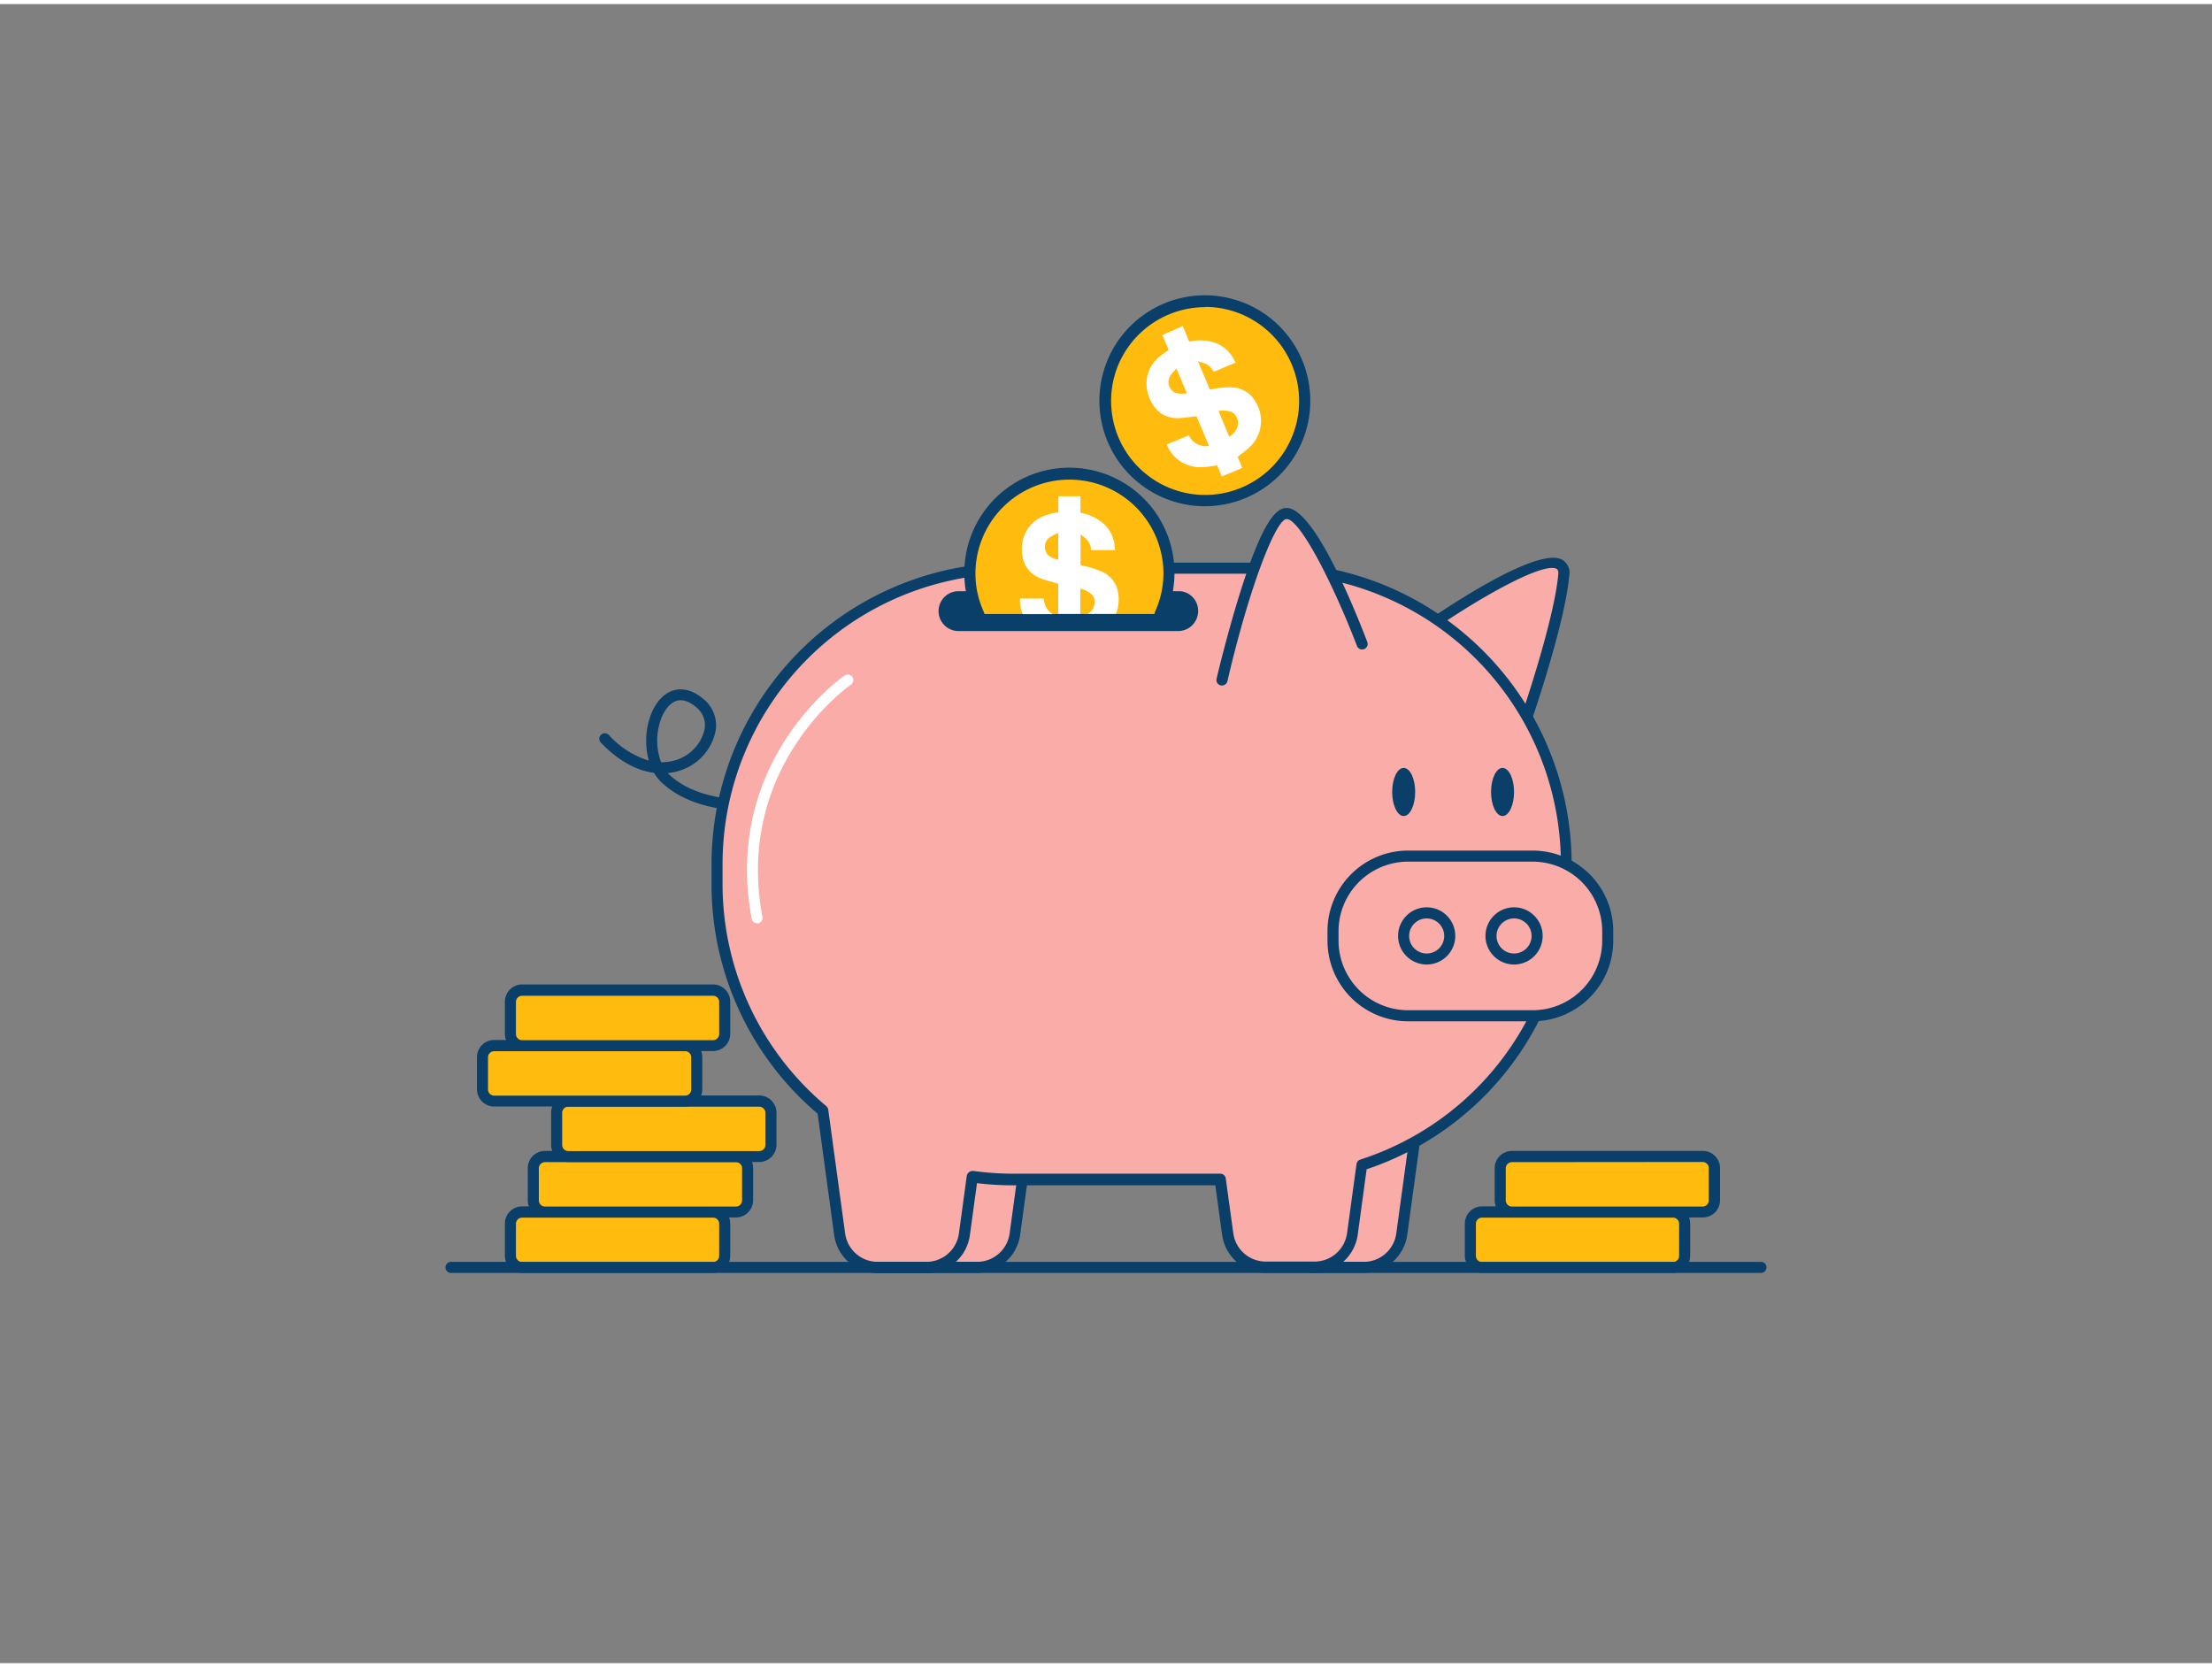 <svg xmlns="http://www.w3.org/2000/svg" viewBox="0 0 400 300" width="406" height="306" class="illustration styles_illustrationTablet__1DWOa"><rect x="0" y="0" width="400" height="300" fill="#808080" stroke="none"/><g id="_68_piggy_bank_outline" data-name="#68_piggy_bank_outline"><rect x="92.3" y="218.41" width="38.74" height="10.03" rx="2.11" transform="translate(223.35 446.85) rotate(-180)" fill="#ffbc0e"></rect><path d="M128.94,229.44H94.42a3.12,3.12,0,0,1-3.12-3.11v-5.81a3.12,3.12,0,0,1,3.12-3.11h34.52a3.12,3.12,0,0,1,3.11,3.11v5.81A3.11,3.11,0,0,1,128.94,229.44Zm-34.52-10a1.12,1.12,0,0,0-1.12,1.11v5.81a1.12,1.12,0,0,0,1.12,1.11h34.52a1.11,1.11,0,0,0,1.11-1.11v-5.81a1.11,1.11,0,0,0-1.11-1.11Z" fill="#093f68"></path><rect x="96.44" y="208.38" width="38.74" height="10.03" rx="2.11" transform="translate(231.63 426.79) rotate(-180)" fill="#ffbc0e"></rect><path d="M133.08,219.41H98.56a3.12,3.12,0,0,1-3.12-3.11v-5.81a3.12,3.12,0,0,1,3.12-3.11h34.52a3.12,3.12,0,0,1,3.11,3.11v5.81A3.12,3.12,0,0,1,133.08,219.41Zm-34.52-10a1.12,1.12,0,0,0-1.12,1.11v5.81a1.12,1.12,0,0,0,1.12,1.11h34.52a1.11,1.11,0,0,0,1.11-1.11v-5.81a1.11,1.11,0,0,0-1.11-1.11Z" fill="#093f68"></path><rect x="100.66" y="198.35" width="38.74" height="10.03" rx="2.11" transform="translate(240.07 406.73) rotate(-180)" fill="#ffbc0e"></rect><path d="M137.29,209.38H102.77a3.12,3.12,0,0,1-3.11-3.11v-5.81a3.11,3.11,0,0,1,3.11-3.11h34.52a3.12,3.12,0,0,1,3.12,3.11v5.81A3.12,3.12,0,0,1,137.29,209.38Zm-34.52-10a1.11,1.11,0,0,0-1.11,1.11v5.81a1.11,1.11,0,0,0,1.11,1.11h34.52a1.12,1.12,0,0,0,1.12-1.11v-5.81a1.12,1.12,0,0,0-1.12-1.11Z" fill="#093f68"></path><rect x="87.25" y="188.32" width="38.74" height="10.03" rx="2.11" transform="translate(213.25 386.66) rotate(-180)" fill="#ffbc0e"></rect><path d="M123.88,199.35H89.36a3.12,3.12,0,0,1-3.11-3.11v-5.81a3.11,3.11,0,0,1,3.11-3.11h34.52a3.12,3.12,0,0,1,3.12,3.11v5.81A3.12,3.12,0,0,1,123.88,199.35Zm-34.52-10a1.11,1.11,0,0,0-1.11,1.11v5.81a1.11,1.11,0,0,0,1.11,1.11h34.52a1.12,1.12,0,0,0,1.12-1.11v-5.81a1.11,1.11,0,0,0-1.12-1.11Z" fill="#093f68"></path><rect x="92.3" y="178.28" width="38.74" height="10.03" rx="2.11" transform="translate(223.35 366.6) rotate(-180)" fill="#ffbc0e"></rect><path d="M128.94,189.32H94.42a3.12,3.12,0,0,1-3.12-3.12v-5.8a3.12,3.12,0,0,1,3.12-3.12h34.52a3.12,3.12,0,0,1,3.11,3.12v5.8A3.12,3.12,0,0,1,128.94,189.32Zm-34.52-10a1.12,1.12,0,0,0-1.12,1.12v5.8a1.12,1.12,0,0,0,1.12,1.12h34.52a1.12,1.12,0,0,0,1.11-1.12v-5.8a1.12,1.12,0,0,0-1.11-1.12Z" fill="#093f68"></path><path d="M135.31,145.87c-4.24,0-10.77-.77-15.38-4.85a8.18,8.18,0,0,1-1.66-2c-2.65-.35-6-1.72-9.62-5.47a1,1,0,0,1,1.44-1.39,16.08,16.08,0,0,0,7.24,4.64,13.59,13.59,0,0,1-.2-6.34c.67-3.24,2.37-5.61,4.55-6.32,1.29-.42,3.35-.45,5.82,1.78a6.07,6.07,0,0,1,1.77,6.09,9.54,9.54,0,0,1-6.83,6.74,9.92,9.92,0,0,1-1.68.31,5.66,5.66,0,0,0,.49.49c6.52,5.77,17.89,4.12,18,4.1a1,1,0,0,1,.3,2A31.94,31.94,0,0,1,135.31,145.87Zm-15.76-8.78a7.8,7.8,0,0,0,2.36-.3,7.61,7.61,0,0,0,5.41-5.28,4.11,4.11,0,0,0-1.16-4.14c-1.41-1.27-2.71-1.73-3.86-1.36-1.46.48-2.7,2.33-3.21,4.83A11.11,11.11,0,0,0,119.55,137.09Z" fill="#093f68"></path><path d="M256.53,113.76s27-19.06,26.19-10.53-6.77,26-6.77,26" fill="#FAACA8"></path><path d="M276,130.24a1,1,0,0,1-.33-.06,1,1,0,0,1-.62-1.27c.06-.17,6-17.46,6.73-25.77.07-.78-.18-.92-.26-1-2.36-1.37-14.24,5.24-24.37,12.4A1,1,0,0,1,256,113c3.61-2.56,21.87-15.17,26.52-12.51a2.74,2.74,0,0,1,1.25,2.87c-.76,8.56-6.58,25.53-6.83,26.25A1,1,0,0,1,276,130.24Z" fill="#093f68"></path><path d="M237.78,228.44h8.84a6.92,6.92,0,0,0,6.86-6l3.53-25.8H227.4l3.53,25.8A6.91,6.91,0,0,0,237.78,228.44Z" fill="#FAACA8"></path><path d="M246.62,229.44h-8.84a7.94,7.94,0,0,1-7.84-6.84l-3.53-25.8a1,1,0,0,1,.24-.79,1,1,0,0,1,.75-.35H257a1,1,0,0,1,.76.35,1,1,0,0,1,.24.79l-3.53,25.8A8,8,0,0,1,246.62,229.44Zm-18.07-31.78,3.37,24.66a5.94,5.94,0,0,0,5.86,5.12h8.84a5.94,5.94,0,0,0,5.87-5.12l3.37-24.66Z" fill="#093f68"></path><path d="M167.81,228.44h8.84a6.92,6.92,0,0,0,6.86-6l3.52-25.8h-29.6l3.53,25.8A6.9,6.9,0,0,0,167.81,228.44Z" fill="#FAACA8"></path><path d="M176.65,229.44h-8.84A8,8,0,0,1,160,222.6l-3.52-25.8a1,1,0,0,1,.24-.79,1,1,0,0,1,.75-.35H187a1,1,0,0,1,.76.35,1,1,0,0,1,.23.79l-3.52,25.8A8,8,0,0,1,176.65,229.44Zm-18.08-31.78L162,222.32a5.93,5.93,0,0,0,5.86,5.12h8.84a5.94,5.94,0,0,0,5.87-5.12l3.37-24.66Z" fill="#093f68"></path><path d="M183.13,102h46.6a53.47,53.47,0,0,1,53.47,53.47v3.61a53.49,53.49,0,0,1-37,50.87l-1.71,12.51a6.92,6.92,0,0,1-6.86,6h-8.84a6.92,6.92,0,0,1-6.86-6l-1.35-9.91H183.13a53.42,53.42,0,0,1-7.31-.51l-1.43,10.42a6.92,6.92,0,0,1-6.85,6H158.7a6.92,6.92,0,0,1-6.86-6l-3.06-22.41a53.34,53.34,0,0,1-19.12-41v-3.61A53.47,53.47,0,0,1,183.13,102Z" fill="#FAACA8"></path><path d="M237.66,229.44h-8.84A8,8,0,0,1,221,222.6l-1.23-9H183.13a55,55,0,0,1-6.46-.39l-1.29,9.44a7.94,7.94,0,0,1-7.84,6.84H158.7a8,8,0,0,1-7.85-6.84l-3-22a54.35,54.35,0,0,1-19.18-41.48v-3.61A54.53,54.53,0,0,1,183.13,101h46.6a54.53,54.53,0,0,1,54.47,54.47v3.61a54.32,54.32,0,0,1-37.07,51.62l-1.62,11.9A8,8,0,0,1,237.66,229.44ZM175.82,211H176a53.63,53.63,0,0,0,7.18.5h37.48a1,1,0,0,1,1,.87l1.36,9.9a5.93,5.93,0,0,0,5.86,5.12h8.84a5.94,5.94,0,0,0,5.87-5.12l1.71-12.51a1,1,0,0,1,.68-.81,52.34,52.34,0,0,0,36.28-49.92v-3.61A52.53,52.53,0,0,0,229.73,103h-46.6a52.53,52.53,0,0,0-52.47,52.47v3.61a52.39,52.39,0,0,0,18.76,40.2,1.05,1.05,0,0,1,.35.63l3.06,22.41a5.94,5.94,0,0,0,5.87,5.12h8.84a5.94,5.94,0,0,0,5.86-5.12l1.42-10.41a1,1,0,0,1,.39-.66A1,1,0,0,1,175.82,211Z" fill="#093f68"></path><rect x="241.05" y="154.07" width="49.68" height="28.87" rx="13.57" transform="translate(531.78 337.01) rotate(-180)" fill="#FAACA8"></rect><path d="M277.16,183.94H254.62a14.59,14.59,0,0,1-14.57-14.57v-1.73a14.59,14.59,0,0,1,14.57-14.57h22.54a14.59,14.59,0,0,1,14.57,14.57v1.73A14.59,14.59,0,0,1,277.16,183.94Zm-22.54-28.87a12.59,12.59,0,0,0-12.57,12.57v1.73a12.59,12.59,0,0,0,12.57,12.57h22.54a12.59,12.59,0,0,0,12.57-12.57v-1.73a12.59,12.59,0,0,0-12.57-12.57Z" fill="#093f68"></path><path d="M246.32,115.69s-9-23.59-13.65-23.59S221,122.21,221,122.21" fill="#FAACA8"></path><path d="M221,123.21l-.23,0A1,1,0,0,1,220,122c0-.07,1.79-7.64,4.11-15.12,4.34-14,6.85-15.76,8.55-15.76,5,0,12.42,18.55,14.59,24.23a1,1,0,0,1-.58,1.29,1,1,0,0,1-1.29-.58c-4.21-11-10.27-22.94-12.72-22.94-1.87,0-6.62,11.79-10.71,29.34A1,1,0,0,1,221,123.21Z" fill="#093f68"></path><circle cx="273.79" cy="168.51" r="4.16" fill="#FAACA8"></circle><path d="M273.79,173.67a5.17,5.17,0,1,1,5.17-5.16A5.17,5.17,0,0,1,273.79,173.67Zm0-8.33a3.17,3.17,0,1,0,3.17,3.17A3.17,3.17,0,0,0,273.79,165.34Z" fill="#093f68"></path><circle cx="257.99" cy="168.51" r="4.16" fill="#FAACA8"></circle><path d="M258,173.67a5.17,5.17,0,1,1,5.16-5.16A5.17,5.17,0,0,1,258,173.67Zm0-8.33a3.17,3.17,0,1,0,3.16,3.17A3.17,3.17,0,0,0,258,165.34Z" fill="#093f68"></path><path d="M170.84,109.76a2.61,2.61,0,0,0,2.61,2.61h39.61a2.6,2.6,0,0,0,2.6-2.61,2.57,2.57,0,0,0-.76-1.83,2.6,2.6,0,0,0-1.66-.76h-40A2.6,2.6,0,0,0,170.84,109.76Z" fill="#093f68"></path><path d="M213.06,113.37H173.45a3.6,3.6,0,0,1-.25-7.2h39.86l.32,0a3.44,3.44,0,0,1,2.22,1,3.55,3.55,0,0,1,1.06,2.54A3.61,3.61,0,0,1,213.06,113.37Zm-39.61-5.21h-.12a1.6,1.6,0,0,0,.12,3.2h39.61a1.6,1.6,0,0,0,.11-3.2H173.45Z" fill="#093f68"></path><ellipse cx="271.71" cy="142.47" rx="2.08" ry="4.35" fill="#093f68"></ellipse><ellipse cx="253.83" cy="142.47" rx="2.08" ry="4.35" fill="#093f68"></ellipse><path d="M136.93,166.22a1,1,0,0,1-1-.81c-5.38-28.65,16.59-43.88,16.82-44a1,1,0,0,1,1.38.27,1,1,0,0,1-.26,1.39c-.21.14-21.11,14.67-16,42a1,1,0,0,1-.8,1.16Z" fill="#fff"></path><circle cx="217.93" cy="71.78" r="18.01" fill="#ffbc0e"></circle><path d="M217.92,90.8a19.07,19.07,0,1,1,7.2-1.43A19,19,0,0,1,217.92,90.8Zm0-36A17.08,17.08,0,0,0,202.24,65.2h0a17,17,0,1,0,15.69-10.44ZM201.32,64.82h0Z" fill="#093f68"></path><g id="lUQdTl"><path d="M213.87,58.22c.36.87.73,1.73,1.08,2.6.07.17.15.2.33.17a8.42,8.42,0,0,1,4.14.16,6,6,0,0,1,3.41,2.61c.21.34.4.7.61,1.07l-4,1.68a2.91,2.91,0,0,0-1.29-1.41,12.67,12.67,0,0,0-1.47-.49l0,.09,2.1,5,.47-.08a15.34,15.34,0,0,1,3.58-.31A5,5,0,0,1,227.09,72a6.52,6.52,0,0,1-1.27,8.26c-.63.57-1.34,1.06-2,1.61l.82,2-3.7,1.55-.84-2c-.83.11-1.61.26-2.4.31a6.79,6.79,0,0,1-4.33-1.09,6.63,6.63,0,0,1-2.39-3l4-1.66a3.38,3.38,0,0,0,3.64,1.92q-1.12-2.7-2.25-5.37c-.84.1-1.68.21-2.52.29a6.19,6.19,0,0,1-3-.33,4.94,4.94,0,0,1-2.32-2,7,7,0,0,1-1.2-3.54,6.24,6.24,0,0,1,2-4.9,18.09,18.09,0,0,1,1.78-1.35,2.1,2.1,0,0,1,.22-.15l-1.13-2.7Zm8.41,20a3.39,3.39,0,0,0,1.36-1.42,2.32,2.32,0,0,0-.84-3,4.53,4.53,0,0,0-2.45-.22ZM212.74,65.9a10.92,10.92,0,0,0-1.12,1.32,2.14,2.14,0,0,0,1,3.1,4.62,4.62,0,0,0,2,.05Z" fill="#fff"></path></g><path d="M209.78,110.29a18.88,18.88,0,0,0,.77-2,18.09,18.09,0,0,0,.62-2.64,17.5,17.5,0,0,0,.22-2.82,18,18,0,0,0-36,0,18.72,18.72,0,0,0,.21,2.82,18.12,18.12,0,0,0,.63,2.64,16.86,16.86,0,0,0,.76,2" fill="#ffbc0e"></path><path d="M209.78,111.29a1,1,0,0,1-.4-.08,1,1,0,0,1-.51-1.32,17.67,17.67,0,0,0,.72-1.88,15.58,15.58,0,0,0,.59-2.5,16.65,16.65,0,0,0,.21-2.66,17,17,0,1,0-33.81,2.67,18.27,18.27,0,0,0,.59,2.49,19.13,19.13,0,0,0,.72,1.88,1,1,0,1,1-1.82.81,18.86,18.86,0,0,1-.81-2.09,20.7,20.7,0,0,1-.66-2.78,19.54,19.54,0,0,1-.22-3,19,19,0,0,1,38,0,19.31,19.31,0,0,1-.23,3,19.1,19.1,0,0,1-.66,2.79,20.87,20.87,0,0,1-.8,2.09A1,1,0,0,1,209.78,111.29Z" fill="#093f68"></path><g id="lUQdTl-2" data-name="lUQdTl"><path d="M202.25,106.78a5.55,5.55,0,0,0-.24-1.12,4.88,4.88,0,0,0-2.72-3,15.31,15.31,0,0,0-3.42-1.09l-.47-.11V96l.08-.06a12.62,12.62,0,0,1,1.16,1,2.86,2.86,0,0,1,.65,1.8h4.36c-.06-.42-.09-.82-.15-1.22a6,6,0,0,0-2.14-3.73,8.58,8.58,0,0,0-3.75-1.75c-.18,0-.23-.09-.23-.28V89h-4v2.92l-.26,0a19.76,19.76,0,0,0-2.17.57,6.18,6.18,0,0,0-3.76,3.72,6.9,6.9,0,0,0-.27,3.74,5,5,0,0,0,1.38,2.7,6.33,6.33,0,0,0,2.63,1.46c.8.25,1.62.47,2.43.7v5.44h4v-4.55a4.57,4.57,0,0,1,2.17,1.15,2,2,0,0,1,.41,1.42,2.33,2.33,0,0,1-.78,1.64,2.73,2.73,0,0,1-.5.34h5.13a5.87,5.87,0,0,0,.48-2A7.15,7.15,0,0,0,202.25,106.78Zm-12.67-7.1a2.14,2.14,0,0,1,.25-3.27,11.48,11.48,0,0,1,1.53-.77v4.84A4.65,4.65,0,0,1,189.58,99.68Zm-.69,8.63a4.84,4.84,0,0,1-.16-.81h-4.28a7.09,7.09,0,0,0,0,.81,6.54,6.54,0,0,0,.49,2h5.42A3.13,3.13,0,0,1,188.89,108.31Z" fill="#fff"></path></g><rect x="265.89" y="218.41" width="38.74" height="10.03" rx="2.11" transform="translate(570.53 446.85) rotate(-180)" fill="#ffbc0e"></rect><path d="M302.52,229.44H268a3.11,3.11,0,0,1-3.11-3.11v-5.81a3.12,3.12,0,0,1,3.11-3.11h34.52a3.12,3.12,0,0,1,3.12,3.11v5.81A3.12,3.12,0,0,1,302.52,229.44Zm-34.52-10a1.11,1.11,0,0,0-1.11,1.11v5.81a1.11,1.11,0,0,0,1.11,1.11h34.52a1.12,1.12,0,0,0,1.12-1.11v-5.81a1.12,1.12,0,0,0-1.12-1.11Z" fill="#093f68"></path><rect x="271.29" y="208.38" width="38.74" height="10.03" rx="2.11" transform="translate(581.33 426.79) rotate(-180)" fill="#ffbc0e"></rect><path d="M307.93,219.41H273.41a3.12,3.12,0,0,1-3.12-3.11v-5.81a3.12,3.12,0,0,1,3.12-3.11h34.52a3.12,3.12,0,0,1,3.11,3.11v5.81A3.12,3.12,0,0,1,307.93,219.41Zm-34.52-10a1.12,1.12,0,0,0-1.12,1.11v5.81a1.12,1.12,0,0,0,1.12,1.11h34.52A1.11,1.11,0,0,0,309,216.3v-5.81a1.11,1.11,0,0,0-1.11-1.11Z" fill="#093f68"></path><path d="M318.44,229.44H81.56a1,1,0,0,1,0-2H318.44a1,1,0,0,1,0,2Z" fill="#093f68"></path></g></svg>
